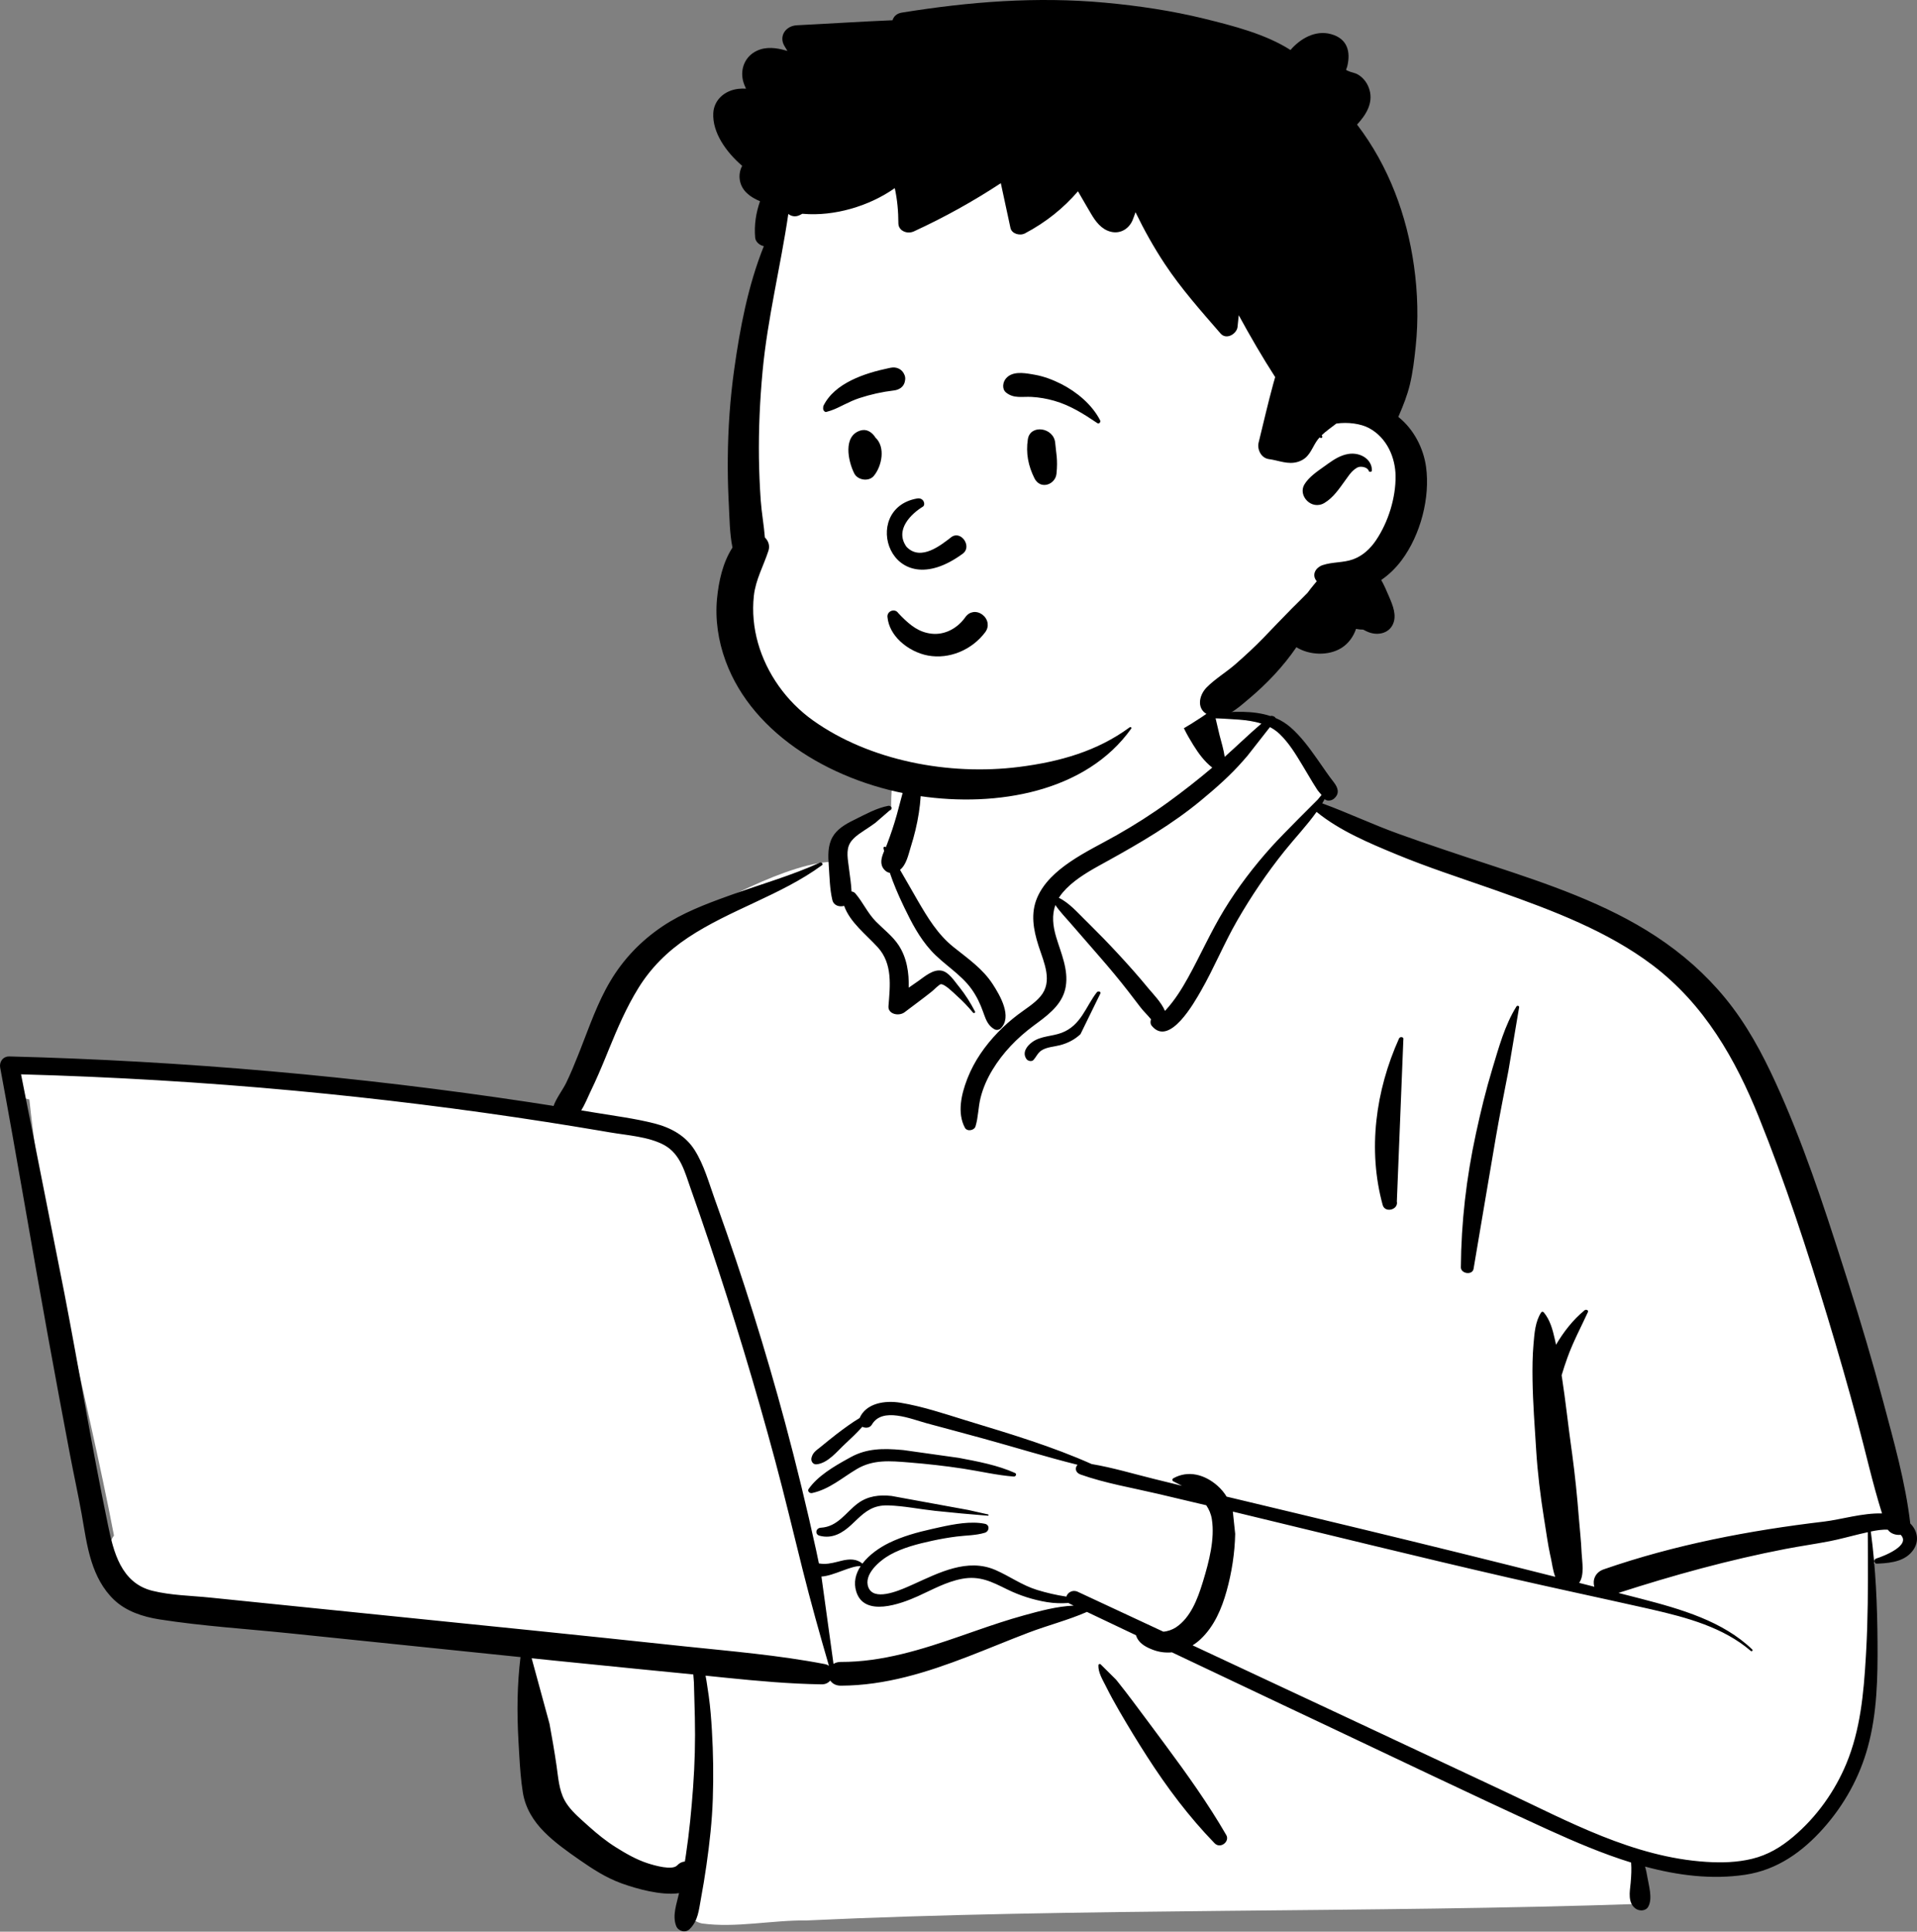 <svg width="269" height="271" viewBox="0 0 269 271" fill="none" xmlns="http://www.w3.org/2000/svg">
    <rect x="0" y="0" width="269" height="271" fill="#808080" stroke="none"/>
    <path fill-rule="evenodd" clip-rule="evenodd" d="M6.581 149.266C10.416 149.607 14.252 149.948 18.086 150.289C36.454 151.561 54.813 154.216 73.041 155.809C73.495 155.14 74.382 155.249 74.922 155.715C76.74 155.571 78.779 154.311 80.427 155.621C80.48 155.614 80.534 155.606 80.587 155.602C83.521 150.502 85.549 145.061 87.517 139.613C88.773 136.264 90.462 133.023 93.585 130.773C98.915 127.422 111.126 120.625 117.385 120.91C117.489 119.896 118.01 118.85 118.868 118.174C116.978 115.254 124.537 113.349 125.069 113.688C124.727 103.933 129.792 95.462 140.96 93.52C150.964 91.632 165.194 91.314 170.574 100.787C171.166 100.726 177.212 100.698 177.797 100.757C178.706 99.714 188.695 109.602 184.601 113.045C221.2 127.712 242.011 125.962 252.141 167.197C253.51 171.07 253.61 175.309 255.056 179.096C260.201 189.98 264.374 201.569 265.413 213.411C267.921 213.993 268.21 218.001 265.304 218.58C264.194 218.801 263.266 219.104 262.457 219.678C263.09 229.383 260.499 251.553 258.866 251.483C255.538 261.081 240.69 263.789 230.179 260.417C231.991 263.506 230.179 265.447 230.179 267.098C192.356 268.394 151.002 267.647 113.19 269.425C108.352 269.362 103.265 270.501 98.494 269.846C95.585 269.214 95.58 265.069 98.531 264.557L85.636 262.02C85.925 261.922 80.321 258.545 76.085 252.235C72.143 245.176 74.827 236.656 73.041 228.978C59.089 227.944 44.908 227.502 31.11 225.362C29.228 230.462 21.083 224.363 18.495 221.909C18.499 221.906 18.501 221.902 18.505 221.898C17.252 221.587 16.247 220.523 16.213 219.264C15.335 218.128 15.15 216.524 15.993 215.426C12.131 195.238 6.244 174.626 4.116 154.249C3.365 154.098 2.655 153.8 2.055 153.34L2.103 153.295C1.086 152.268 0.888 150.494 2.585 149.62C3.953 148.915 5.096 149.134 6.581 149.266Z" fill="white"/>
    <path fill-rule="evenodd" clip-rule="evenodd" d="M169.877 98.587C168.737 95.992 164.885 97 165.315 99.727C165.572 101.359 166.559 103.084 167.445 104.515C168.167 105.68 168.991 106.816 170.107 107.688C168.119 109.369 166.057 110.987 163.942 112.524C161.633 114.201 159.206 115.746 156.697 117.167C154.498 118.412 152.198 119.516 150.125 120.938C148.196 122.259 146.44 123.848 145.547 125.923C144.595 128.132 145.008 130.414 145.709 132.622L145.79 132.872C146.505 135.059 147.746 137.695 146.026 139.756C145.151 140.806 143.879 141.549 142.781 142.388C141.803 143.133 140.886 143.944 140.046 144.815C138.213 146.713 136.722 148.849 135.781 151.229L135.697 151.446C134.891 153.553 134.301 156.134 135.391 158.202C135.703 158.795 136.712 158.602 136.887 158.025C137.284 156.717 137.262 155.347 137.594 154.02C137.94 152.641 138.514 151.332 139.266 150.092C140.717 147.695 142.685 145.648 145.009 143.918L145.704 143.404C147.517 142.057 149.183 140.628 149.551 138.397C149.944 136.01 148.889 133.736 148.21 131.478C147.737 129.903 147.583 128.393 148.094 126.972C148.719 127.895 149.57 128.771 150.244 129.553C151.586 131.11 152.94 132.659 154.292 134.209C155.677 135.799 157.029 137.415 158.315 139.072C158.891 139.814 159.461 140.56 160.028 141.306C160.455 141.866 161.05 142.427 161.515 142.999C161.402 143.305 161.411 143.659 161.615 143.909C164.082 146.928 167.592 140.629 168.507 139.037C170.371 135.795 171.759 132.351 173.629 129.109C175.566 125.75 177.773 122.481 180.232 119.413C181.719 117.558 183.387 115.815 184.747 113.901C187.954 116.535 192.173 118.301 196.047 119.901C200.305 121.66 204.728 123.097 209.093 124.622L210.383 125.077C217.904 127.735 225.61 130.657 231.861 135.38C239.207 140.932 243.554 148.668 246.789 156.679C250.514 165.902 253.595 175.373 256.467 184.84C257.937 189.682 259.332 194.547 260.643 199.428C261.799 203.728 262.756 208.07 264.094 212.326C261.381 212.239 258.288 213.19 255.972 213.465C245.417 214.716 235.004 216.712 225.039 220.166C223.809 220.593 223.452 221.707 223.72 222.609C223.011 222.427 222.301 222.244 221.591 222.064C222.369 220.984 221.998 219.054 221.937 217.857L221.933 217.775C221.87 216.181 221.679 214.584 221.555 212.993C221.32 209.96 221.013 206.948 220.605 203.931L220.5 203.176C220.038 199.894 219.696 196.594 219.191 193.317L219.132 192.943C219.374 192.104 219.656 191.276 219.951 190.452C220.739 188.256 221.851 186.189 222.826 184.063C222.941 183.812 222.547 183.669 222.363 183.818C220.713 185.163 219.401 186.87 218.348 188.655C218.33 188.571 218.314 188.487 218.295 188.403L218.174 187.866C217.878 186.56 217.518 185.184 216.632 184.124C216.538 184.012 216.352 183.988 216.263 184.124C215.416 185.422 215.321 187.067 215.19 188.544C215.043 190.216 215.025 191.909 215.051 193.586C215.101 196.861 215.356 200.146 215.559 203.416C215.758 206.63 216.15 209.803 216.654 212.985L216.75 213.582C216.996 215.096 217.198 216.63 217.523 218.134L217.615 218.544C217.788 219.29 217.895 220.341 218.241 221.215C209.341 218.967 200.427 216.769 191.497 214.611C185.042 213.049 178.58 211.513 172.122 209.965C171.782 209.408 171.357 208.889 170.827 208.425C169.083 206.894 166.77 206.21 164.649 207.389C164.477 207.486 164.462 207.73 164.649 207.823C165.055 208.023 165.462 208.23 165.863 208.446L161.984 207.494C159.086 206.782 156.152 205.892 153.186 205.396C147.721 202.953 141.842 201.185 136.086 199.437L135.409 199.229C132.46 198.319 129.412 197.299 126.366 196.795C124.136 196.426 121.52 196.871 120.624 198.941C119.489 199.618 118.421 200.415 117.39 201.198C116.645 201.764 115.93 202.366 115.204 202.951L115.071 203.058C114.477 203.524 114.007 203.837 113.861 204.58C113.786 204.963 114.055 205.482 114.578 205.432C116.176 205.276 117.475 203.598 118.559 202.596C119.397 201.821 120.241 201.02 121.005 200.168C121.45 200.388 122.062 200.349 122.345 199.862C123.816 197.34 127.845 199.087 130.074 199.686L133.266 200.542C134.863 200.971 136.46 201.402 138.053 201.84C142.432 203.045 146.789 204.393 151.208 205.5C150.812 205.893 150.867 206.593 151.618 206.86C155.076 208.09 158.871 208.725 162.465 209.569C164.733 210.102 167 210.638 169.267 211.178C169.655 211.747 169.935 212.393 170.053 213.144C170.485 215.906 169.651 219.092 168.839 221.763L168.715 222.163C168.048 224.31 167.065 226.943 165.02 228.299C164.52 228.629 163.885 228.859 163.244 228.911C159.241 227.044 155.238 225.178 151.232 223.314C150.489 222.969 149.803 223.436 149.636 223.992C148.224 223.782 146.815 223.451 145.532 223.057C143.375 222.393 141.691 221.128 139.67 220.253C135.757 218.559 131.763 220.64 128.26 222.22L127.452 222.579C125.882 223.27 122.613 224.596 121.861 222.708C121.131 220.881 123.436 218.929 124.924 218.107C126.699 217.126 128.765 216.602 130.77 216.165C131.915 215.915 133.073 215.711 134.239 215.563C135.562 215.395 136.928 215.42 138.201 215.031C138.833 214.838 138.931 213.928 138.201 213.777C136.241 213.373 133.902 213.814 131.857 214.264L130.787 214.503C128.727 214.962 126.646 215.536 124.768 216.45C123.404 217.114 121.962 218.124 121.022 219.361C120.204 218.673 119.187 218.696 118.128 218.951L117.552 219.096C116.603 219.334 115.834 219.499 114.91 219.333C114.786 218.724 114.66 218.115 114.527 217.506C113.21 211.517 111.766 205.551 110.173 199.617C107.424 189.381 104.244 179.257 100.657 169.238L100.298 168.236C99.471 165.944 98.805 163.447 97.472 161.343C96.211 159.351 94.191 158.205 91.79 157.598C89.067 156.908 86.205 156.548 83.426 156.083C82.806 155.979 82.185 155.88 81.564 155.778C82.088 154.921 82.48 153.947 82.832 153.2L82.894 153.071C83.652 151.507 84.332 149.915 84.989 148.313L85.48 147.11C86.666 144.211 87.89 141.361 89.558 138.651C91.314 135.798 93.643 133.466 96.546 131.536C102.464 127.6 109.598 125.592 115.339 121.386C115.574 121.214 115.273 120.92 115.034 121.028C111.158 122.793 106.973 123.992 102.942 125.429L102.146 125.713C98.959 126.858 95.722 128.103 92.965 129.957C89.89 132.023 87.467 134.589 85.647 137.64C83.853 140.648 82.705 144.015 81.44 147.228L81.1 148.084C80.591 149.368 80.063 150.647 79.459 151.896C78.979 152.888 78.084 154.02 77.677 155.153C76.563 154.978 75.451 154.803 74.336 154.635C50.2 150.983 25.794 148.838 1.334 148.211C0.378 148.187 -0.117 149.013 0.024 149.77C2.372 162.344 4.458 174.962 6.746 187.546C7.745 193.039 8.765 198.527 9.807 204.012C10.336 206.791 10.946 209.56 11.447 212.344C11.85 214.591 12.144 216.857 12.837 219.052C13.46 221.021 14.414 222.919 15.982 224.421C17.671 226.04 20.029 226.824 22.404 227.194C28.431 228.134 34.613 228.517 40.69 229.144L73.038 232.478C72.565 236.37 72.53 240.202 72.747 244.14L72.87 246.29C72.972 248.019 73.093 249.751 73.366 251.463C73.711 253.609 74.795 255.426 76.392 257.03C77.858 258.503 79.638 259.76 81.371 260.963C83.17 262.213 85.027 263.419 87.143 264.193L87.416 264.292C89.272 264.948 92.751 265.964 95.286 265.593C94.956 267.096 94.314 268.714 94.883 270.202C95.147 270.894 96.144 271.239 96.756 270.652C97.966 269.485 98.062 267.946 98.348 266.425C98.646 264.842 98.903 263.255 99.132 261.663C99.574 258.584 99.919 255.478 100.023 252.373C100.131 249.186 100.089 245.993 99.9 242.809C99.803 241.173 99.681 239.539 99.452 237.914C99.354 237.222 99.255 236.528 99.141 235.837C99.099 235.585 99.053 235.334 99.004 235.083L101.907 235.38C106.359 235.83 110.814 236.236 115.297 236.3C115.827 236.308 116.237 236.088 116.504 235.769C116.787 236.189 117.283 236.49 117.992 236.487C124.253 236.466 130.084 234.611 135.778 232.425C138.65 231.323 141.475 230.129 144.351 229.037C147.034 228.017 149.902 227.289 152.521 226.14L159.402 229.41C159.452 229.571 159.517 229.723 159.585 229.851C160.034 230.678 160.918 231.128 161.819 231.467C162.685 231.792 163.582 231.893 164.455 231.811C169.674 234.289 174.894 236.764 180.117 239.233L185.341 241.7C195.75 246.61 206.118 251.6 216.593 256.395L217.364 256.747C220.982 258.39 224.866 260.056 228.881 261.299C228.953 262.22 228.908 263.116 228.823 264.089L228.802 264.301C228.682 265.454 228.426 266.896 229.445 267.716C229.976 268.143 230.923 268.144 231.284 267.502C231.939 266.336 231.351 264.498 231.144 263.232C231.07 262.781 230.98 262.318 230.848 261.869C235.45 263.11 240.193 263.712 244.877 263.015C249.437 262.337 252.969 259.734 255.816 256.551C258.822 253.191 260.957 249.277 262.103 245.079C263.407 240.304 263.492 235.372 263.461 230.479C263.429 225.271 263.216 220.035 262.517 214.861C263.283 214.698 264.133 214.558 264.907 214.606C265.29 215.162 266.034 215.396 266.707 215.323C268.168 216.784 264.461 218.277 263.276 218.65C262.864 218.78 262.908 219.386 263.383 219.367L263.682 219.355C265.513 219.266 267.404 218.983 268.481 217.441C269.343 216.206 269.084 214.743 268.056 213.734C267.377 207.917 265.753 202.251 264.242 196.575C262.759 191.006 261.109 185.47 259.361 179.963L258.577 177.498C255.825 168.864 252.948 160.159 249.151 151.867C247.255 147.727 245.071 143.663 242.111 140.053C239.351 136.688 236.093 133.808 232.348 131.349C225.367 126.763 217.174 123.992 209.125 121.352L208.765 121.235C204.594 119.869 200.433 118.485 196.309 117.003C192.662 115.694 189.168 114.033 185.538 112.704C185.656 112.51 185.771 112.314 185.88 112.115L185.947 112.167C185.959 112.175 185.97 112.183 185.982 112.191C186.348 112.42 186.885 112.307 187.185 112.049C188.035 111.324 187.747 110.518 187.18 109.765L187.106 109.669C186.413 108.789 185.795 107.859 185.154 106.947L184.754 106.376C183.679 104.853 182.55 103.32 181.118 102.06C180.454 101.476 179.728 101.04 178.959 100.714C179.025 100.589 178.448 100.331 178.284 100.461C175.846 99.652 173.041 99.822 170.383 100.044L169.877 98.587ZM74.603 232.639L77.993 232.988C81.722 233.372 85.452 233.744 89.183 234.112L97.286 234.91C97.308 235.328 97.364 235.738 97.374 236.053C97.426 237.682 97.465 239.314 97.504 240.943C97.579 244.21 97.496 247.481 97.258 250.742C97.028 253.901 96.725 257.061 96.254 260.199L96.159 260.827L96.103 261.157C95.717 261.191 95.34 261.356 95.026 261.696C94.341 262.437 91.859 261.717 90.889 261.405C89.295 260.89 87.795 260.022 86.409 259.152C85.057 258.302 83.839 257.311 82.668 256.267L81.711 255.408C80.758 254.55 79.805 253.637 79.222 252.559C78.43 251.095 78.328 249.3 78.095 247.706C77.809 245.747 77.47 243.787 77.11 241.837L74.603 232.639ZM172.997 212.069L173.349 212.152C186.12 215.226 198.872 218.391 211.682 221.33C218.022 222.784 224.391 224.134 230.739 225.56L231.766 225.792C236.773 226.939 241.841 228.318 245.675 231.61C245.817 231.731 246.022 231.544 245.889 231.415C241.756 227.43 235.879 225.743 230.236 224.28C229.193 224.01 228.148 223.746 227.105 223.477C234.779 220.999 242.575 218.842 250.551 217.304C252.605 216.908 254.683 216.617 256.735 216.22C258.166 215.943 259.564 215.541 260.98 215.208L262.094 214.955L262.109 218.144C262.127 222.661 262.118 227.174 261.864 231.691L261.816 232.527C261.519 237.553 261.056 242.685 259.087 247.423C257.487 251.275 254.937 254.903 251.602 257.708C249.915 259.128 248.1 260.232 245.858 260.777C243.775 261.284 241.594 261.344 239.453 261.208C229.186 260.56 220.046 255.507 211.127 251.323C196.539 244.48 181.949 237.641 167.346 230.825C167.742 230.58 168.113 230.298 168.451 229.982C170.409 228.149 171.442 225.642 172.121 223.213C172.843 220.627 173.274 217.856 173.325 215.186L172.997 212.069ZM154.416 233.465C154.288 233.403 154.138 233.482 154.133 233.614C154.087 234.624 154.704 235.621 155.164 236.531L155.212 236.628C155.773 237.755 156.384 238.868 157.019 239.963C158.285 242.15 159.6 244.315 160.975 246.448C163.736 250.741 166.806 254.852 170.433 258.59C171.253 259.434 172.6 258.352 172.074 257.442C169.539 253.061 166.583 248.923 163.541 244.821C162.018 242.767 160.497 240.712 158.959 238.668C158.317 237.815 157.667 236.965 156.999 236.127L156.597 235.627L154.416 233.465ZM2.953 150.72C15.768 151.072 28.568 151.828 41.323 153.015C53.185 154.119 65.004 155.588 76.755 157.418C79.21 157.801 81.661 158.199 84.109 158.613L85.579 158.863C88.028 159.283 91.019 159.457 93.199 160.642C95.498 161.892 96.119 164.503 96.884 166.656C97.783 169.189 98.66 171.728 99.512 174.274C102.899 184.383 105.992 194.578 108.752 204.841C110.121 209.935 111.336 215.057 112.616 220.17C113.754 224.713 115.01 229.205 116.321 233.701C116.159 233.587 115.961 233.501 115.722 233.455C109.209 232.2 102.562 231.655 95.953 230.96L95.313 230.892C88.475 230.165 81.637 229.442 74.796 228.744L29.498 224.13C26.827 223.857 23.965 223.82 21.366 223.171C16.945 222.067 15.909 217.59 15.167 214.025L15.145 213.916C12.909 203.144 11.129 192.279 9.043 181.479L2.953 150.72ZM115.267 221.179C117.026 221.074 119.433 219.615 120.767 219.72C120.067 220.785 119.75 221.999 120.155 223.295C121.277 226.905 126.358 225.037 128.806 223.934C130.812 223.031 132.749 221.923 134.971 221.5C137.487 221.021 139.192 221.928 141.319 222.972C143.064 223.831 144.966 224.447 146.922 224.766C147.962 224.936 148.95 224.953 149.936 224.888C149.995 224.931 150.062 224.972 150.139 225.008L150.66 225.256C148.302 225.354 145.899 226.014 143.705 226.617C141.43 227.242 139.198 227.996 136.977 228.767L134.792 229.527C129.403 231.397 123.825 233.173 117.992 233.157C117.573 233.156 117.23 233.261 116.959 233.432L115.267 221.179ZM125.106 209.871C123.37 209.679 121.765 209.885 120.377 210.909C118.703 212.146 117.578 214.195 115.171 214.33C114.47 214.369 114.306 215.262 115.004 215.449C116.796 215.93 118.247 215.051 119.467 213.912L120.287 213.135C121.493 212.003 122.606 211.128 124.654 211.196C126.845 211.269 129.041 211.727 131.218 211.96C133.686 212.225 136.152 212.45 138.627 212.644C138.743 212.653 138.762 212.49 138.654 212.466L135.883 211.841L125.106 209.871ZM126.783 203.437L126.497 203.411C123.974 203.189 121.666 203.18 119.414 204.409L118.981 204.647C116.95 205.766 114.738 207.083 113.468 208.894C113.261 209.191 113.604 209.539 113.951 209.463C116.393 208.933 118.178 207.311 120.231 206.096C122.536 204.733 124.916 204.957 127.543 205.169C130.087 205.374 132.63 205.656 135.149 206.04C137.516 206.401 139.891 206.97 142.281 207.152V207.147C142.554 207.147 142.709 206.775 142.431 206.649C140.005 205.551 137.195 205.032 134.555 204.53L126.783 203.437ZM213.174 141.286C213.177 141.105 212.897 141.037 212.798 141.194C211.157 143.811 210.299 147.018 209.424 149.901C208.508 152.919 207.769 155.97 207.105 159.043C205.76 165.264 205.043 171.451 204.994 177.792C204.987 178.697 206.616 178.938 206.775 178.01C207.832 171.842 208.845 165.667 209.911 159.501C210.447 156.4 211.071 153.31 211.668 150.217L213.174 141.286ZM196.923 145.844C197.044 145.482 196.464 145.361 196.316 145.692C193.021 153.018 191.906 161.32 194.021 169.049C194.344 170.232 196.256 169.719 196.012 168.552L196.923 145.844ZM154.429 139.334C154.447 139.064 154.059 139.022 153.913 139.207C152.353 141.2 151.705 143.868 148.966 144.898C147.599 145.412 146.06 145.322 144.853 146.19C144.044 146.772 143.425 147.688 144.031 148.568C144.227 148.852 144.774 148.995 145.04 148.686C145.427 148.236 145.632 147.697 146.158 147.36C146.901 146.885 147.901 146.855 148.752 146.631C149.853 146.342 150.822 145.836 151.617 145.085L154.429 139.334ZM128.352 106.101C128.19 106.027 128.037 106.074 127.934 106.2C127.786 106.38 127.804 106.555 127.984 106.678C127.744 107.123 127.461 108.238 127.42 108.4C127.255 109.058 127.081 109.712 126.897 110.365C126.529 111.683 126.205 113.012 125.836 114.33C125.444 115.728 124.978 117.11 124.459 118.473C124.425 118.562 124.388 118.652 124.35 118.743L124.29 118.881L124.276 118.86C124.171 118.709 123.951 118.815 123.976 118.974C124.002 119.12 124.033 119.264 124.061 119.41L124.007 119.54C123.667 120.368 123.435 121.241 124.057 121.972C124.29 122.245 124.547 122.406 124.866 122.454C125.38 123.985 126.022 125.487 126.711 126.929L126.911 127.35C127.925 129.455 129.004 131.533 130.617 133.324C132.377 135.28 134.798 136.617 136.331 138.76C137.045 139.757 137.542 140.805 137.943 141.931L138.096 142.359C138.382 143.156 138.711 143.927 139.536 144.394C139.799 144.543 140.194 144.496 140.406 144.293C142.097 142.672 140.327 139.646 139.306 138.076C137.889 135.895 135.838 134.498 133.784 132.852C131.569 131.078 130.157 128.704 128.79 126.366C127.954 124.933 127.145 123.47 126.295 122.031C127.183 121.319 127.468 119.905 127.77 118.923L127.796 118.835C128.295 117.262 128.69 115.648 128.939 114.026C129.179 112.467 129.28 110.932 129.216 109.364L129.198 108.964L128.352 106.101ZM125.048 113.521C125.244 113.277 124.918 113 124.65 113.051C123.011 113.358 121.411 114.256 119.94 114.983L119.784 115.06C118.61 115.633 117.429 116.335 116.813 117.449C116.143 118.659 116.199 120.053 116.29 121.369L116.298 121.492C116.411 123.069 116.429 124.708 116.797 126.257C116.985 127.05 117.777 127.273 118.455 127.086C119.262 129.392 121.526 131.091 123.182 132.911C125.291 135.232 124.894 138.364 124.673 141.158C124.584 142.29 126.137 142.611 126.937 142.008L128.781 140.621C129.088 140.389 129.395 140.157 129.701 139.924C129.962 139.724 130.222 139.524 130.48 139.32L130.864 139.011C131.034 138.873 131.787 138.112 132.007 138.081C132.539 138.004 133.805 139.276 134.239 139.674L134.294 139.725C135.108 140.449 135.846 141.229 136.532 142.055C136.658 142.207 136.905 142.08 136.815 141.905C136.199 140.712 135.485 139.571 134.636 138.504L134.464 138.291C133.9 137.601 133.142 136.384 132.144 136.18C130.927 135.932 129.712 137.038 128.826 137.652L128.77 137.69C128.348 137.976 127.932 138.268 127.517 138.561C127.56 136.481 127.27 134.379 126.084 132.585C125.247 131.321 123.995 130.384 122.924 129.297C121.73 128.087 121.107 126.601 120.026 125.34C119.888 125.178 119.696 125.091 119.489 125.063C119.447 124.05 119.281 123.028 119.154 122.025L119.117 121.725C118.989 120.636 118.685 119.307 119.274 118.287C119.829 117.323 121.104 116.644 122.049 115.99L122.821 115.448L125.048 113.521ZM178.203 102.007C178.695 102.265 179.156 102.587 179.574 102.988C180.89 104.253 181.832 105.828 182.748 107.342C183.241 108.158 183.716 108.982 184.213 109.796C184.429 110.15 184.652 110.5 184.877 110.85C184.981 111.011 185.29 111.331 185.443 111.528C185.272 111.744 185.097 111.957 184.918 112.167C184.849 112.247 180.127 116.908 178.481 118.731C175.96 121.524 173.708 124.475 171.782 127.634C169.896 130.726 168.46 134.001 166.713 137.153C165.839 138.732 164.862 140.298 163.618 141.665C163.569 141.718 163.519 141.768 163.469 141.821C162.995 140.659 161.777 139.413 161.179 138.698L161.123 138.631C159.767 136.975 158.334 135.369 156.872 133.79C155.535 132.348 154.165 130.938 152.761 129.55L152.234 129.031C151.256 128.075 150.014 126.642 148.583 125.959C148.735 125.711 148.913 125.466 149.116 125.224C150.458 123.637 152.354 122.484 154.226 121.445L155.438 120.776C160.011 118.251 164.514 115.609 168.484 112.328C170.584 110.593 172.656 108.774 174.422 106.75L175.046 106.034L178.203 102.007ZM170.571 100.757C172.713 100.92 175.026 100.881 177.005 101.513C175.246 103.02 173.573 104.647 171.855 106.179C171.703 105.143 171.39 104.12 171.124 103.109" fill="black"/>
    <path fill-rule="evenodd" clip-rule="evenodd" d="M148.67 4.93C133.42 4.93 117.647 15.638 112.057 22.472C107.357 28.217 104.826 54.197 104.826 71.755C104.826 75.426 102.59 82.349 103.242 85.861C105.635 98.732 116.055 109.527 136.681 109.527C157.307 109.527 172.097 102.12 187.427 82.234C194.866 82.234 198.471 77.066 198.523 68.91C198.576 60.755 191.343 57.787 191.343 57.787C191.343 57.787 193.922 25.602 187.427 17.222C180.932 8.843 163.919 4.93 148.67 4.93Z" fill="white"/>
    <path fill-rule="evenodd" clip-rule="evenodd" d="M155.086 0.379C145.458 -0.505 136.023 0.238 126.534 1.773C125.809 1.892 125.397 2.323 125.245 2.841C120.775 3.026 116.302 3.323 111.838 3.544C110.219 3.625 109.3 5.075 110.038 6.384C110.186 6.644 110.339 6.897 110.494 7.15L110.299 7.092C108.956 6.701 107.506 6.509 106.198 7.128C104.532 7.917 103.88 9.656 104.248 11.257C104.342 11.666 104.501 12.058 104.68 12.44C104.315 12.418 103.946 12.425 103.581 12.469C101.638 12.703 100.192 14.053 100.091 15.851C99.939 18.566 101.87 21.321 104.146 23.265C103.815 23.881 103.689 24.606 103.827 25.34C104.1 26.793 105.281 27.663 106.65 28.23C106.079 29.873 105.81 31.59 105.969 33.345C106.022 33.931 106.588 34.415 107.184 34.534C104.959 40.085 103.833 46.044 103.023 51.852C102.445 55.983 102.16 60.139 102.126 64.302C102.109 66.182 102.144 68.063 102.23 69.943L102.266 70.647C102.372 72.679 102.379 74.813 102.782 76.823C101.406 78.942 100.853 81.573 100.619 83.948C100.33 86.887 100.788 89.918 101.812 92.714C105.674 103.278 117.33 109.945 129.037 111.678C139.874 113.281 152.414 111.123 158.746 102.205C158.847 102.065 158.634 101.947 158.511 102.041C153.979 105.378 148.724 106.868 143.013 107.593C133.141 108.843 122.044 106.721 114.12 101.097C110.318 98.396 107.576 94.463 106.369 90.232C105.754 88.069 105.542 85.814 105.784 83.587C106.031 81.33 107.135 79.403 107.83 77.268C108.064 76.548 107.817 75.879 107.33 75.402C107.194 73.669 106.871 71.923 106.748 70.195C106.611 68.231 106.528 66.268 106.498 64.302C106.442 60.224 106.63 56.139 107.009 52.078C107.702 44.642 109.541 37.387 110.62 30.014C111.021 30.339 111.594 30.472 112.194 30.189L112.256 30.158L112.584 29.988C112.604 29.988 112.624 29.99 112.643 29.992C114.885 30.19 117.212 29.907 119.36 29.301C121.609 28.669 123.695 27.696 125.559 26.399C125.914 28.026 126.061 29.671 126.064 31.331C126.066 32.367 127.278 32.905 128.24 32.462C132.501 30.501 136.573 28.241 140.438 25.701C140.889 27.796 141.34 29.89 141.794 31.988C141.97 32.796 143.105 33.122 143.833 32.737C146.728 31.211 149.228 29.214 151.265 26.839C151.67 27.543 152.079 28.247 152.489 28.95L153.107 30.002C153.716 31.036 154.533 32.18 155.868 32.511C157.28 32.861 158.46 32.032 158.934 30.873C159.079 30.513 159.214 30.143 159.337 29.771C160.541 32.26 161.9 34.693 163.436 37.015C165.741 40.496 168.507 43.599 171.266 46.781C172.103 47.747 173.537 46.825 173.653 45.886C173.72 45.334 173.776 44.779 173.825 44.226C175.431 47.164 177.11 50.075 178.936 52.902L178.674 53.83C177.921 56.574 177.295 59.338 176.614 62.096C176.394 62.987 176.916 64.259 178.064 64.411C179.436 64.592 180.733 65.226 182.137 64.79C183.669 64.313 183.972 63.114 184.695 61.978C184.84 61.751 185.008 61.542 185.188 61.346L185.234 61.4C185.346 61.533 185.616 61.387 185.548 61.234L185.469 61.057C186.091 60.459 186.834 59.962 187.517 59.425C189.142 59.178 190.969 59.45 192.088 60.047C194.637 61.409 195.808 64.217 195.832 66.799C195.861 69.821 194.827 73.217 193.082 75.802C192.313 76.938 191.261 77.964 189.87 78.468C188.489 78.969 186.993 78.813 185.589 79.285C184.66 79.6 184.087 80.534 184.648 81.38C184.686 81.439 184.728 81.492 184.769 81.549L184.352 82.05C184.065 82.398 183.765 82.771 183.485 83.159C182.77 83.904 182.019 84.621 181.291 85.353C179.946 86.704 178.64 88.091 177.317 89.461C176.067 90.753 174.746 91.967 173.385 93.161C172.098 94.293 170.491 95.245 169.31 96.451C168.161 97.629 167.848 99.685 169.74 100.367C171.831 101.122 173.684 99.351 175.092 98.17L175.152 98.121C177.732 95.968 180.064 93.509 181.915 90.801C183.749 91.931 186.401 92.04 188.228 90.909C189.189 90.314 189.926 89.315 190.284 88.227C190.622 88.296 190.96 88.335 191.289 88.331C191.458 88.42 191.628 88.507 191.8 88.587C193.162 89.23 194.835 88.943 195.458 87.578C196.026 86.338 195.441 84.931 194.93 83.736L194.824 83.49C194.535 82.809 194.215 82.067 193.817 81.368C194.924 80.614 195.87 79.677 196.67 78.612C199.358 75.022 200.701 69.774 200.107 65.492C199.75 62.908 198.41 60.231 196.216 58.489L196.296 58.299C196.911 56.886 197.47 55.467 197.833 53.974C198.257 52.227 198.464 50.416 198.652 48.638C199.049 44.881 198.942 41.039 198.413 37.297C197.419 30.253 194.9 23.338 190.428 17.477C191.696 16.102 192.7 14.484 192.177 12.622C191.937 11.768 191.392 10.958 190.57 10.469C190.117 10.199 189.577 10.158 189.123 9.934L188.986 9.866C188.787 9.76 188.939 9.771 189.058 9.282C189.528 7.325 189.139 5.435 186.762 4.785C184.525 4.175 182.408 5.471 181.085 7.016C177.619 4.79 173.054 3.625 169.038 2.634C164.473 1.513 159.789 0.812 155.086 0.379ZM192.51 66C192.526 64.407 190.858 63.423 189.217 63.685C188.115 63.859 187.196 64.454 186.332 65.07L185.912 65.371C184.86 66.12 183.653 66.926 183.027 67.984C182.108 69.546 184.049 71.648 185.862 70.553C187.106 69.798 187.903 68.588 188.719 67.464L188.803 67.348C189.174 66.845 189.499 66.31 190.007 65.906L190.117 65.818C190.283 65.689 190.463 65.572 190.678 65.516C191.094 65.408 191.864 65.56 192.048 66.008L192.064 66.054C192.131 66.281 192.507 66.231 192.51 66Z" fill="black"/>
    <path fill-rule="evenodd" clip-rule="evenodd" d="M134.63 91.481C136.05 90.902 137.317 89.935 138.244 88.7C138.566 88.27 138.649 87.817 138.582 87.402C138.506 86.936 138.23 86.513 137.854 86.23C137.477 85.946 137.005 85.805 136.549 85.877C136.152 85.939 135.758 86.156 135.445 86.606L135.38 86.696C134.829 87.442 134.112 88.053 133.294 88.448C132.506 88.828 131.624 89.005 130.712 88.902C128.974 88.706 127.777 87.766 126.504 86.489C126.346 86.328 126.188 86.162 126.03 85.993C125.93 85.84 125.79 85.741 125.636 85.69C125.465 85.632 125.271 85.636 125.093 85.698C124.922 85.757 124.769 85.871 124.666 86.022C124.569 86.165 124.513 86.342 124.531 86.546C124.648 87.868 125.339 89.049 126.321 89.976C127.412 91.006 128.858 91.718 130.219 91.968C131.718 92.243 133.246 92.046 134.63 91.481ZM129.511 71.073C127.916 72.043 125.485 74.305 127.201 76.71C129.222 78.831 132.13 76.4 133.563 75.3C134.892 74.448 136.386 76.64 135.153 77.635C124.796 85.306 120.592 71.327 128.704 69.933C129.598 69.779 129.929 70.773 129.511 71.073ZM148.071 62.15C147.895 59.961 144.563 59.464 144.231 61.63C143.935 63.57 144.284 65.352 145.158 67.099C145.992 68.768 148.09 67.99 148.249 66.47C148.462 64.433 148.181 63.511 148.071 62.15ZM122.706 61.181C122.241 60.572 121.57 60.157 120.767 60.392C118.256 61.126 118.996 64.692 119.878 66.427C120.357 67.37 121.906 67.609 122.606 66.779C123.747 65.426 124.293 62.723 122.843 61.39C122.803 61.321 122.759 61.251 122.706 61.181ZM145.193 52.573L144.796 52.503C143.569 52.291 142.044 52.087 141.176 53.074C140.715 53.597 140.557 54.57 141.176 55.071C142.264 55.952 143.468 55.61 144.772 55.685C145.847 55.747 146.88 55.925 147.915 56.221C150.187 56.87 152.038 58.056 153.978 59.358C154.232 59.529 154.492 59.203 154.371 58.965C153.251 56.77 151.081 54.968 148.907 53.869C147.746 53.282 146.477 52.796 145.193 52.573ZM124.995 51.59L124.691 51.652C121.387 52.343 117.095 53.723 115.531 56.969C115.471 57.428 115.534 57.526 115.585 57.59L115.602 57.612C115.645 57.667 115.678 57.742 115.877 57.805C115.932 57.792 115.988 57.778 116.044 57.763C116.762 57.575 117.329 57.316 117.878 57.047L118.474 56.754C119.165 56.415 119.862 56.088 120.601 55.847C122.177 55.333 123.799 54.97 125.445 54.777C125.802 54.735 126.146 54.614 126.417 54.408C126.674 54.212 126.871 53.941 126.961 53.58C127.077 53.113 127.043 52.759 126.793 52.338C126.605 52.022 126.335 51.803 126.026 51.677C125.711 51.548 125.352 51.518 124.995 51.59Z" fill="black"/>
</svg>